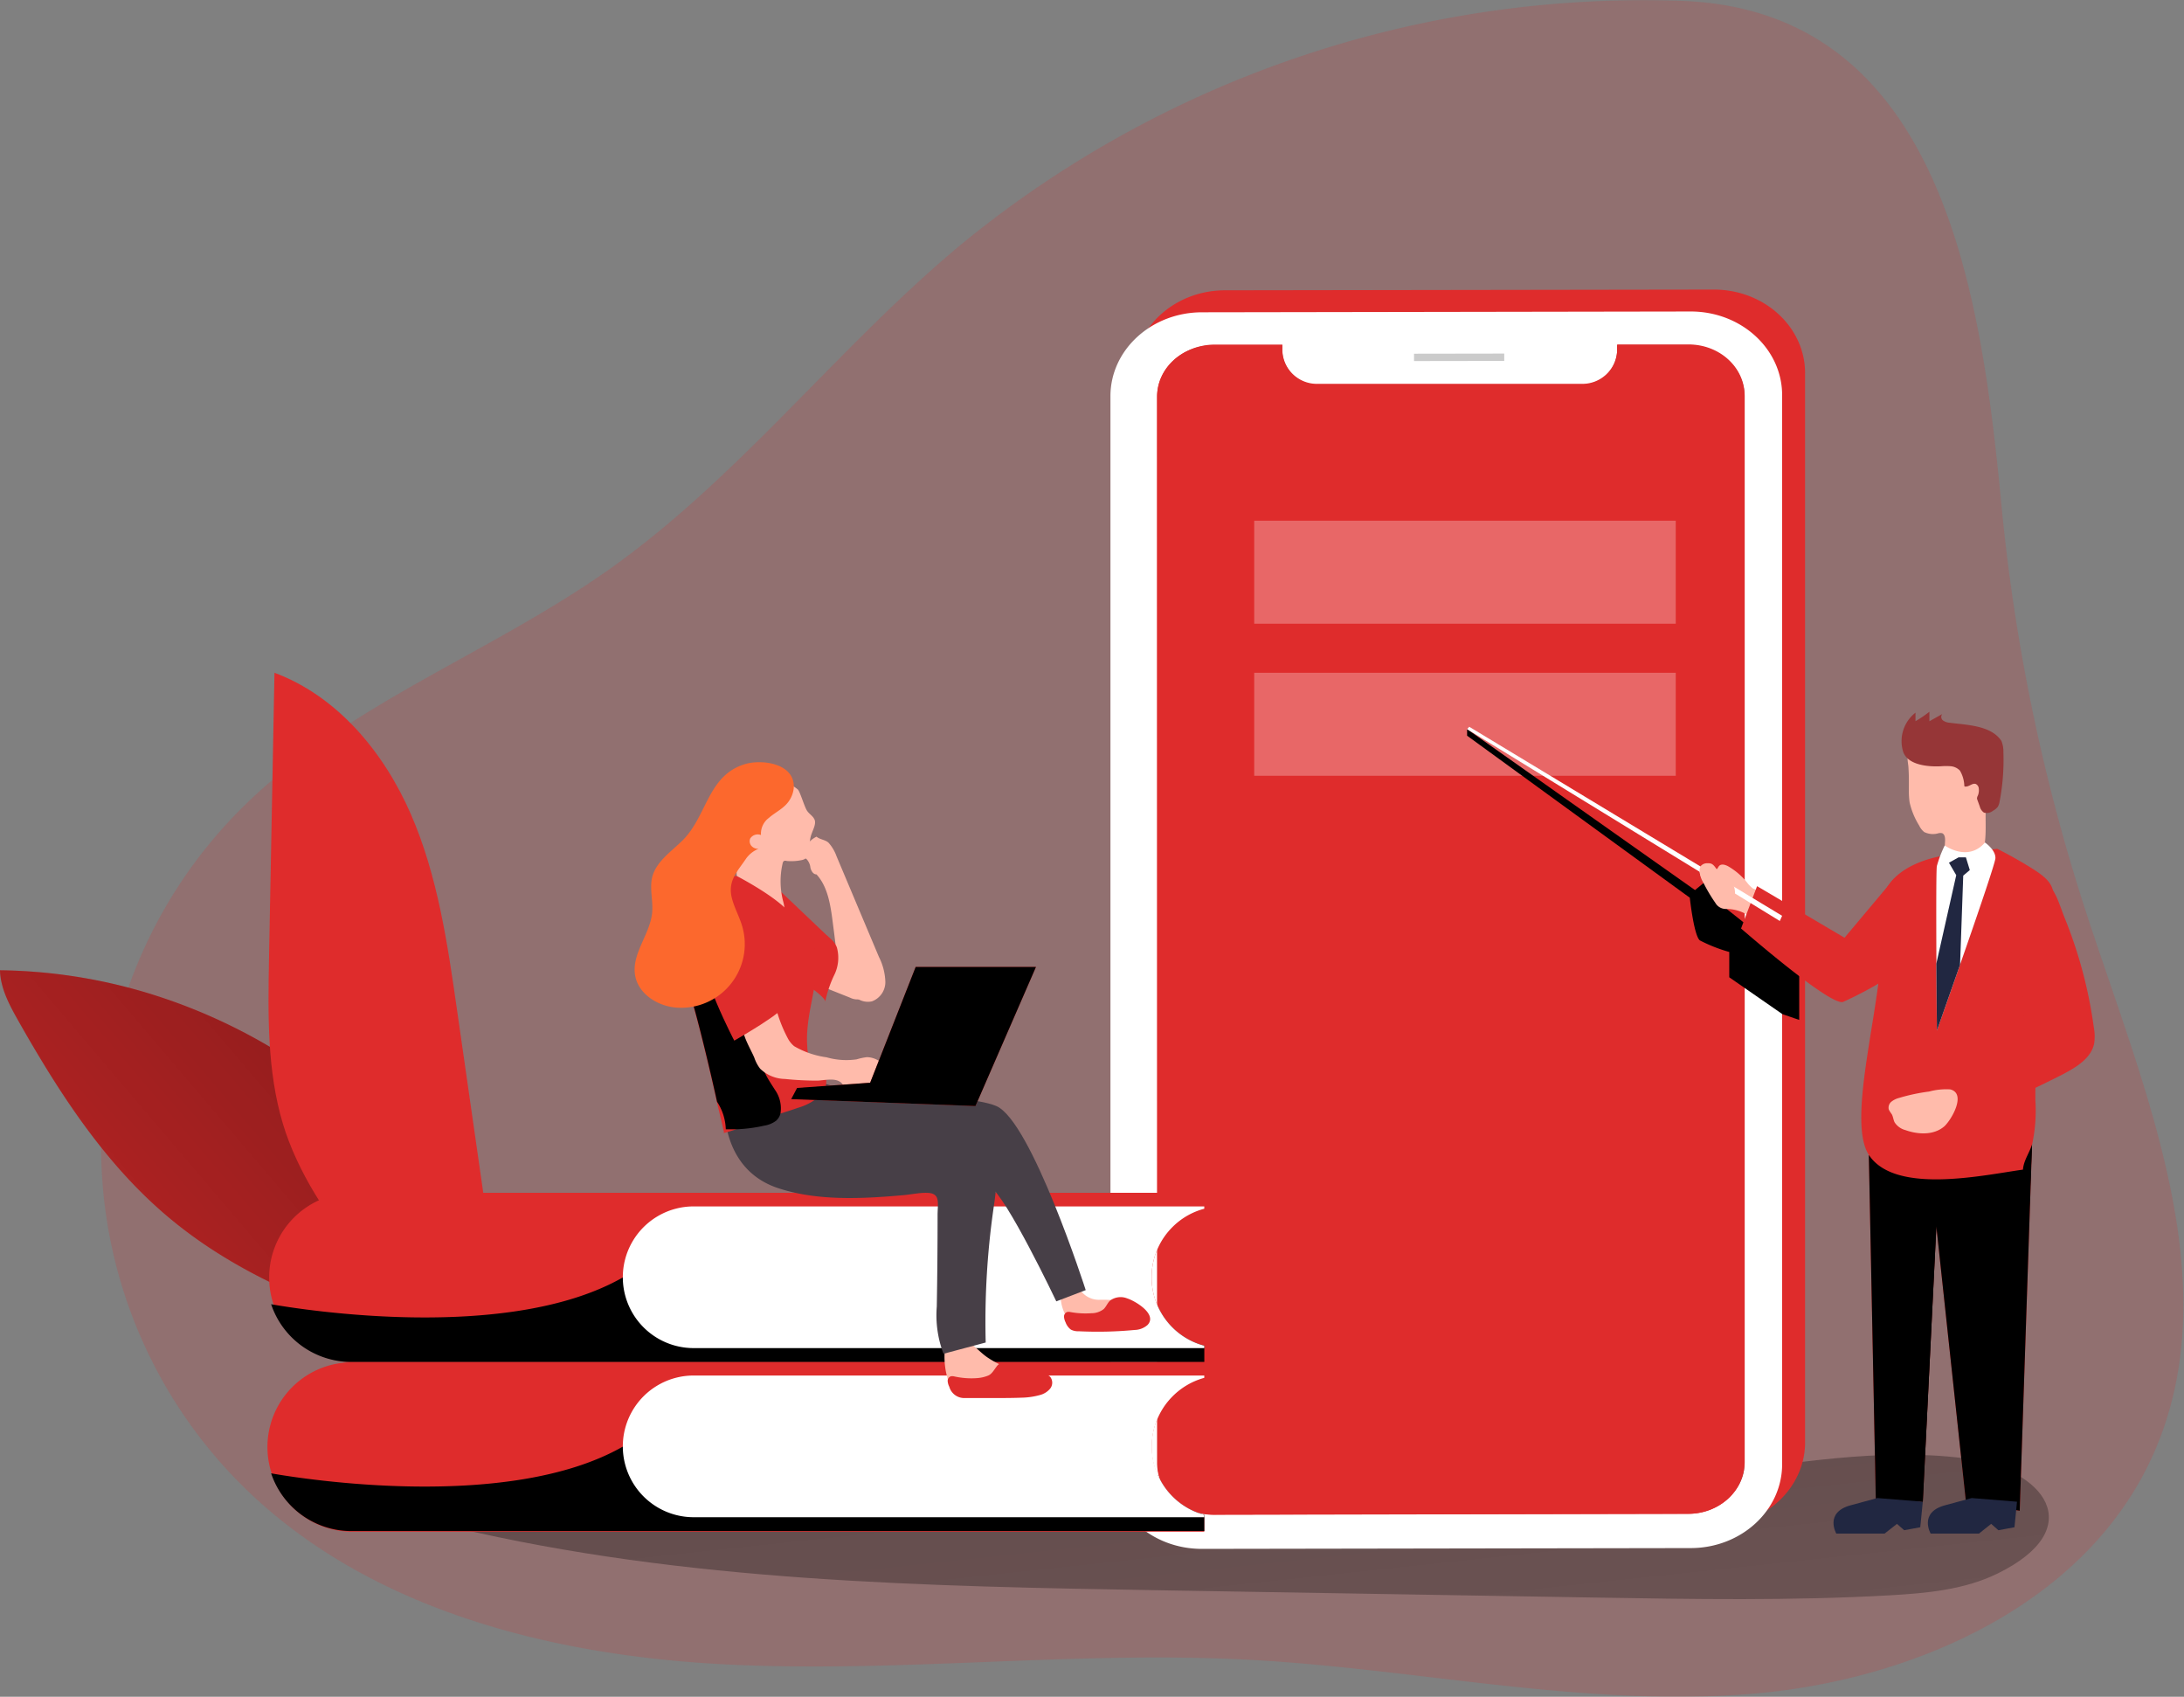 <svg xmlns="http://www.w3.org/2000/svg" width="309" height="240"><rect width="100%" height="100%" fill="#808080" stroke="none"/><defs><linearGradient id="a" x1="169.46" x2="197.33" y1="143.47" y2="404.55" gradientUnits="userSpaceOnUse"><stop offset=".01"/><stop offset=".08" stop-opacity=".69"/><stop offset=".21" stop-opacity=".32"/><stop offset="1" stop-opacity="0"/></linearGradient><linearGradient id="b" x1="11717.77" x2="10276.59" y1="4776.73" y2="8964.18" gradientUnits="userSpaceOnUse"><stop offset=".01"/><stop offset=".08" stop-opacity=".69"/><stop offset=".21" stop-opacity=".32"/><stop offset="1" stop-opacity="0"/></linearGradient><linearGradient id="c" x1="-34461.92" x2="-34460.95" y1="105.77" y2="114.3" gradientUnits="userSpaceOnUse"><stop offset="0" stop-color="#fff"/><stop offset="1" stop-color="#cbcbcb"/></linearGradient><linearGradient id="d" x1="-5196.19" x2="-5197.71" y1="713.62" y2="728.63" gradientUnits="userSpaceOnUse"><stop offset="0" stop-color="#fff"/><stop offset="1" stop-color="#cbcbcb"/></linearGradient><linearGradient id="e" x1="70.33" x2="-32.26" y1="134.84" y2="222.23" gradientUnits="userSpaceOnUse"><stop offset=".01"/><stop offset=".13" stop-opacity=".69"/><stop offset=".25" stop-opacity=".32"/><stop offset="1" stop-opacity="0"/></linearGradient><linearGradient id="f" x1="-277.65" x2="4768.18" y1="22495.15" y2="8987.37" gradientUnits="userSpaceOnUse"><stop offset=".01"/><stop offset=".13" stop-opacity=".69"/><stop offset=".25" stop-opacity=".32"/><stop offset="1" stop-opacity="0"/></linearGradient><linearGradient id="g" x1="1083.84" x2="1257.04" y1="2756.56" y2="2412.23" gradientUnits="userSpaceOnUse"><stop offset=".01"/><stop offset=".08" stop-opacity=".69"/><stop offset=".21" stop-opacity=".32"/><stop offset="1" stop-opacity="0"/></linearGradient><linearGradient id="h" x1="13358.87" x2="17343.53" y1="1659.98" y2="4691.58" gradientUnits="userSpaceOnUse"><stop offset=".01"/><stop offset=".08" stop-opacity=".69"/><stop offset=".21" stop-opacity=".32"/><stop offset="1" stop-opacity="0"/></linearGradient><linearGradient id="i" x1="6387.16" x2="4222.44" y1="5616.8" y2="6064.13" gradientUnits="userSpaceOnUse"><stop offset=".01"/><stop offset=".08" stop-opacity=".69"/><stop offset=".21" stop-opacity=".32"/><stop offset="1" stop-opacity="0"/></linearGradient><linearGradient id="j" x1="13358.87" x2="17343.53" y1="1963.14" y2="4992.08" gradientUnits="userSpaceOnUse"><stop offset=".01"/><stop offset=".08" stop-opacity=".69"/><stop offset=".21" stop-opacity=".32"/><stop offset="1" stop-opacity="0"/></linearGradient><linearGradient id="k" x1="1268.2" x2="2107.62" y1="4604.2" y2="5302.54" gradientUnits="userSpaceOnUse"><stop offset=".01"/><stop offset=".08" stop-opacity=".69"/><stop offset=".21" stop-opacity=".32"/><stop offset="1" stop-opacity="0"/></linearGradient><linearGradient id="l" x1="4219.4" x2="5469.55" y1="3244.43" y2="2257.98" gradientUnits="userSpaceOnUse"><stop offset=".01"/><stop offset=".08" stop-opacity=".69"/><stop offset=".21" stop-opacity=".32"/><stop offset="1" stop-opacity="0"/></linearGradient><linearGradient id="m" x1="-65257.61" x2="-67110.35" y1="10336.92" y2="12812.12" gradientUnits="userSpaceOnUse"><stop offset=".01"/><stop offset=".08" stop-opacity=".69"/><stop offset=".21" stop-opacity=".32"/><stop offset="1" stop-opacity="0"/></linearGradient><linearGradient id="n" x1="-15797.62" x2="-15527.54" y1="9874.25" y2="11733.8" gradientUnits="userSpaceOnUse"><stop offset=".01"/><stop offset=".08" stop-opacity=".69"/><stop offset=".21" stop-opacity=".32"/><stop offset="1" stop-opacity="0"/></linearGradient><linearGradient id="o" x1="-60146.29" x2="-59920.85" y1="2255.21" y2="1842.9" gradientUnits="userSpaceOnUse"><stop offset=".01"/><stop offset=".08" stop-opacity=".69"/><stop offset=".21" stop-opacity=".32"/><stop offset="1" stop-opacity="0"/></linearGradient><linearGradient id="p" x1="-38602.7" x2="-38380.84" y1="2920.5" y2="3476.48" gradientUnits="userSpaceOnUse"><stop offset=".01"/><stop offset=".08" stop-opacity=".69"/><stop offset=".21" stop-opacity=".32"/><stop offset="1" stop-opacity="0"/></linearGradient><linearGradient id="q" x1="-12421.5" x2="-12575.26" y1="8873.07" y2="9148.51" gradientUnits="userSpaceOnUse"><stop offset=".01"/><stop offset=".08" stop-opacity=".69"/><stop offset=".21" stop-opacity=".32"/><stop offset="1" stop-opacity="0"/></linearGradient><linearGradient id="r" x1="-59991.25" x2="-58763.56" y1="5283.22" y2="6342.26" gradientUnits="userSpaceOnUse"><stop offset=".01"/><stop offset=".08" stop-opacity=".69"/><stop offset=".21" stop-opacity=".32"/><stop offset="1" stop-opacity="0"/></linearGradient></defs><path fill="#df2c2c" d="M135.79 34.741c-17.347 14.47-31.265 32.857-49.704 45.867C69.045 92.64 48.484 99.863 33.82 114.69a67.55 67.55 0 00.082 95.061c17.53 17.674 43.46 24.327 68.306 25.643 24.847 1.316 49.786-1.959 74.643-.622 23.52 1.265 46.939 6.653 70.408 4.857 23.47-1.796 48.357-12.847 57.643-34.49 10.265-23.949-1.5-50.898-9.612-75.663a267.706 267.706 0 01-12.082-57.663C280.392 42.486 275.218 1.76 238.31.138A152.224 152.224 0 00135.79 34.74z" opacity=".18"/><path fill="url(#a)" d="M241.688 208.535c-55.724 7.143-112.183 1.653-168.367 1.816-4.082 0-9.643 1.694-9 5.704 32.653 7.714 66.561 8.316 100.133 8.888l61.092 1.02c13.969.235 27.949.47 41.836-.316 5.194-.296 10.521-.776 15.204-3.061 13.153-6.429 6.633-14.888-4.714-16.327-11.99-1.51-24.255.745-36.184 2.276z"/><path fill="#df2c2c" d="M160.37 52.93c0-6.541 5.796-11.858 12.939-11.868l69.143-.102c7.143-.02 12.938 5.276 12.938 11.816v151.235c0 6.531-5.795 11.857-12.938 11.857l-69.143.102c-7.143.01-12.939-5.275-12.939-11.816zm6.592 150.908c0 4.03 3.571 7.285 7.98 7.285l67.183-.112c4.408-.01 7.98-3.275 7.98-7.306V52.94c0-4.031-3.572-7.286-7.98-7.286h-10.061v.898a4.919 4.919 0 01-5.102 4.673l-37.174.062a4.898 4.898 0 01-5.102-4.664v-.898h-9.745c-4.408 0-7.98 3.276-7.98 7.306z"/><path fill="#fff" d="M157.11 56.03c0-6.531 5.796-11.848 12.939-11.858l69.153-.112c7.143-.01 12.939 5.286 12.939 11.826v151.225c0 6.541-5.796 11.857-12.94 11.857l-69.152.112c-7.143.011-12.939-5.275-12.939-11.816zm6.653 150.948c0 4.031 3.561 7.286 7.97 7.286l67.132-.143c4.398-.01 7.97-3.285 7.97-7.306V56.091c0-4.031-3.572-7.286-7.97-7.286h-10.071v.888a4.919 4.919 0 01-5.102 4.683h-37.164a4.888 4.888 0 01-5.102-4.653v-.898h-9.745c-4.408.01-7.969 3.235-7.969 7.317z"/><path fill="#df2c2c" d="M163.71 56.098v150.836c0 4.082 3.561 7.296 7.97 7.286l67.193-.102c4.398 0 7.97-3.286 7.97-7.306V56.006c0-4.082-3.572-7.296-7.97-7.286h-10.071v.888a4.918 4.918 0 01-5.102 4.683h-37.163a4.888 4.888 0 01-5.102-4.653v-.898h-9.705c-4.459.092-8.02 3.368-8.02 7.358z"/><path fill="#fff" d="M237.093 95.16H177.45v14.571h59.643zm0-21.51H177.45v14.571h59.643z" opacity=".28"/><path fill="url(#b)" d="M207.57 103.13v.929l31.51 22.918s.582 5.398 1.429 6.04a21.939 21.939 0 004.153 1.633v3.582l7.52 5.214 2.378.817v-7.551l-10.286-8.164-3.214-3.673-1.245 1.02z"/><path fill="url(#c)" d="M200.06 51.071l12.765-.02V50.01l-12.765.02z"/><path fill="url(#d)" d="M196.688 49.12c-.767 0-1.388.571-1.388 1.276 0 .704.621 1.275 1.388 1.275.766 0 1.388-.571 1.388-1.275 0-.705-.622-1.276-1.388-1.276z" transform="rotate(179.44 197 50.5)"/><path fill="#df2c2c" d="M0 137.24c.061 2.561 1.337 4.918 2.592 7.143 5.735 10.133 12.173 20.122 21.071 27.643 13.061 11.06 30.184 15.826 46.715 20.296-1.48-.725-3.266-8.337-3.919-10.01-1.275-3.286-2.47-6.592-3.704-9.888-1.939-5.215-6.02-9.408-9.99-13.266a79.203 79.203 0 00-31.857-18.694A75.266 75.266 0 000 137.24z"/><path fill="url(#e)" d="M0 137.24c.061 2.561 1.337 4.918 2.592 7.143 5.735 10.133 12.173 20.122 21.071 27.643 13.061 11.06 30.184 15.826 46.715 20.296-1.48-.725-3.266-8.337-3.919-10.01-1.275-3.286-2.47-6.592-3.704-9.888-1.939-5.215-6.02-9.408-9.99-13.266a79.203 79.203 0 00-31.857-18.694A75.266 75.266 0 000 137.24z"/><path fill="#df2c2c" d="M64.67 142.915c-1.346-9.428-2.734-19-6.53-27.735-3.796-8.734-10.377-16.693-19.306-20.02-.252 13.51-.51 27.02-.775 40.53-.143 7.807-.276 15.756 1.959 23.235 3.918 13.092 17.55 28.47 30.694 32.796 1.949-6.296-1.317-15.826-2.245-22.367z"/><path fill="url(#f)" d="M64.67 142.915c-1.346-9.428-2.734-19-6.53-27.735-3.796-8.734-10.377-16.693-19.306-20.02-.252 13.51-.51 27.02-.775 40.53-.143 7.807-.276 15.756 1.959 23.235 3.918 13.092 17.55 28.47 30.694 32.796 1.949-6.296-1.317-15.826-2.245-22.367z"/><path fill="#ffbbab" d="M115.518 123.677c-.46 0-.745-.49-.857-.939a2.04 2.04 0 00-.551-1.225c-.184-.142-.45-.234-.52-.459a.623.623 0 010-.306 3.633 3.633 0 011.938-2.408c.49.429 1.235.418 1.704.867a5.735 5.735 0 011.122 1.898l4.572 10.857 1.428 3.388a8.44 8.44 0 01.909 3.48 2.908 2.908 0 01-1.898 2.806 2.693 2.693 0 01-2.255-.53 5.214 5.214 0 01-1.45-1.899c-1.183-2.387-1.357-5.102-1.714-7.785-.357-2.684-.612-5.786-2.428-7.745z"/><path fill="#ffbbab" d="M115.084 132.208a1.02 1.02 0 00-.806-.215.847.847 0 00-.378.276 4.816 4.816 0 00-1.02 4.234c.107.64.397 1.237.837 1.715.485.424 1.05.747 1.663.949l4.918 1.959c.372.188.79.265 1.204.224a1.694 1.694 0 001.02-.816 3.95 3.95 0 00.409-3.347c-.918-2.867-5.49-3.592-7.847-4.98z"/><path fill="#df2c2c" d="M109.94 125.61l3.908 3.714 2.847 2.704c.643.613 1.46 1.164 1.725 2.041a5.5 5.5 0 01-.327 3.715 16.397 16.397 0 00-1.337 3.887c0-.49-1.56-1.622-1.908-1.898-.755-.592-1.55-1.112-2.306-1.694-.755-.581-1.694-1.183-1.96-1.938a6.898 6.898 0 01-.07-1.47l-.5-7.857z"/><path fill="url(#g)" d="M109.94 125.61l3.908 3.714 2.847 2.704c.643.613 1.46 1.164 1.725 2.041a5.5 5.5 0 01-.327 3.715 16.397 16.397 0 00-1.337 3.887c0-.49-1.56-1.622-1.908-1.898-.755-.592-1.55-1.112-2.306-1.694-.755-.581-1.694-1.183-1.96-1.938a6.898 6.898 0 01-.07-1.47l-.5-7.857z"/><path fill="#df2c2c" d="M165.873 173.567a9.98 9.98 0 00-2.938 7.082 9.845 9.845 0 00.857 4.081 10 10 0 006.592 5.654v2.295H49.71a11.99 11.99 0 010-23.969h120.674v2.296a9.985 9.985 0 00-4.511 2.561z"/><path fill="url(#h)" d="M170.391 190.343v2.296H49.717a11.96 11.96 0 01-11.357-8.163c4.582.806 33.602 5.428 49.755-3.786l75.684 4.082a9.997 9.997 0 006.592 5.571z"/><path fill="#fff" d="M165.875 173.569a10.02 10.02 0 004.51 16.775v.337H98.14a10.02 10.02 0 110-20.041h72.245v.327a9.98 9.98 0 00-4.51 2.602z"/><path fill="#ffbbab" d="M151.869 187.288c.43.185.899.269 1.367.245l7.143.173c.193.01.386-.01.572-.061a1.122 1.122 0 00.602-1.153 2.918 2.918 0 00-2.419-2.419 20.847 20.847 0 00-3.663-.224 3.204 3.204 0 01-2.561-1.286c-.562-.704-1.235-1.428-2.164-.755-1.459 1.112-.265 4.735 1.123 5.48z"/><path fill="#473f47" d="M116.04 154.977s19.949-.622 24.908 1.46c4.96 2.081 12.663 26.04 12.663 26.04l-4.163 1.592s-7.082-14.918-9.408-16.255c-2.327-1.337-27.255-6.235-27.255-6.235s-1.908-1.459 3.255-6.602z"/><path fill="url(#i)" d="M116.04 154.977s19.949-.622 24.908 1.46c4.96 2.081 12.663 26.04 12.663 26.04l-4.163 1.592s-7.082-14.918-9.408-16.255c-2.327-1.337-27.255-6.235-27.255-6.235s-1.908-1.459 3.255-6.602z"/><path fill="#df2c2c" d="M165.873 197.527a9.989 9.989 0 00-2.939 7.143 9.84 9.84 0 00.857 4.03 9.974 9.974 0 006.592 5.653v2.296H49.71a11.98 11.98 0 010-23.959h120.673v2.286a10.07 10.07 0 00-4.51 2.55z"/><path fill="url(#j)" d="M170.391 214.263v2.296H49.717a11.96 11.96 0 01-11.357-8.163c4.582.806 33.602 5.428 49.755-3.776l75.684 4.03a9.959 9.959 0 006.592 5.613z"/><path fill="#fff" d="M165.875 197.53a10.02 10.02 0 004.51 16.734v.337H98.14a10.02 10.02 0 110-20.041h72.245v.327a10.072 10.072 0 00-4.51 2.642z"/><path fill="#ffbbab" d="M146.399 194.281c.391 0 .78.061 1.153.184a1.02 1.02 0 01.694.857 1.163 1.163 0 01-.592.929c-.327.204-.694.326-1.02.54a6.347 6.347 0 01-.868.613c-.55.16-1.138.135-1.673-.072a22.132 22.132 0 00-7.643-.48 3.076 3.076 0 01-.755 0 2.224 2.224 0 01-1.52-1.53 10.888 10.888 0 01-.45-4.836 1.08 1.08 0 01.133-.51.888.888 0 01.378-.297c2.428-1.204 3.755 1.194 5.53 2.358a13.52 13.52 0 006.633 2.244z"/><path fill="#473f47" d="M102.51 156.228s-.602 9.061 7.49 11.796c5.612 1.888 12.061 1.54 17.867 1.02 1.02-.092 2.143-.336 3.184-.326 2.04 0 1.622 1.347 1.602 3.061 0 4.34-.037 8.677-.112 13.01a15.306 15.306 0 00.949 6.694l5.97-1.592c-.161-6.28.2-12.564 1.08-18.785.389-2.694.97-6.062-.836-8.358a13.908 13.908 0 00-6.663-4.316l-16.164-5.102z"/><path fill="#ffbbab" d="M114.154 114.626c.296.5.909.796 1.113 1.358.204.56-.225 1.347-.47 2.04-.326.929-.224 1.97-.55 2.909a1.12 1.12 0 01-.327.53 1.348 1.348 0 01-.5.194c-.691.143-1.4.184-2.102.123a.612.612 0 00-.408 0 .582.582 0 00-.184.357c-.407 1.769-.38 3.61.082 5.367.153.571.316 1.286-.113 1.694-.148.144-.336.24-.54.275-1.337.327-2.623-.663-3.531-1.694a15.645 15.645 0 01-2.04-3.06 2.908 2.908 0 01-.358-1.021c-.025-.428.03-.858.163-1.265.38-1.463.612-2.96.694-4.47.102-1.928 0-3.939.694-5.724a3.061 3.061 0 011.173-1.5 3.878 3.878 0 012.041-.337 5.5 5.5 0 013.898 1.275c.317.337.888 2.327 1.265 2.95z"/><path fill="#df2c2c" d="M116.046 154.982a8.237 8.237 0 01-3.123 1.705c-.816.285-1.653.55-2.5.816-1.2.361-2.373.808-3.51 1.337-1.204.398-2.102.694-2.786.898a19.51 19.51 0 01-1.877.56c.062-.034.127-.065.194-.091 0 0-.409-1.806-1.02-4.337-1.021-4.653-2.736-11.724-3.562-14.367a15.01 15.01 0 01-.296-5.102c.418-5.612 2.643-12.939 6.724-12.47 0 0 5.776 2.99 7.52 5.317 1.593 2.153 3.715 3.775 3.736 6.684.05 4.081-1.653 7.908-1.327 12.132.006.616.16 1.222.449 1.765.49.766 1.46 1.133 1.939 1.898a2.755 2.755 0 01-.561 3.255z"/><path fill="url(#k)" d="M109.657 154.17a4.53 4.53 0 01.766 3.327 2.04 2.04 0 01-.613 1.02 3.715 3.715 0 01-1.663.695 21.27 21.27 0 01-4.02.52h-1.44a7.429 7.429 0 00-1.234-3.888c-1.02-4.653-2.735-11.724-3.561-14.367a15.01 15.01 0 01-.296-5.102 12.55 12.55 0 001.694-2.816c.306-.796.816-1.664 1.673-1.725.857-.061 1.357.572 1.827 1.163 2.918 3.725 5.05 8.327 7.612 12.327.132.17.207.377.214.592a.908.908 0 01-.398.54c-1.102.919-2.275 2.041-2.398 3.45-.122 1.408 1 2.928 1.837 4.265z"/><path fill="#ffbbab" d="M106.734 149.633c.185.552.461 1.069.816 1.53a5.173 5.173 0 003.5 1.45c1.499.154 3.004.232 4.51.234 1.02 0 2.633-.49 3.49.327.204.204.357.449.572.642.564.434 1.27.642 1.98.582a15.306 15.306 0 004.57-.612.346.346 0 00.245-.561 8.532 8.532 0 00-1.326-2.48 3.163 3.163 0 00-2.439-1.214c-.488.056-.97.159-1.439.306a10.19 10.19 0 01-4.265-.286 12.48 12.48 0 01-4.582-1.571 3.582 3.582 0 01-.928-1.164 19.53 19.53 0 01-1.53-3.806c-.154-.51-.378-1.092-.888-1.265a1.46 1.46 0 00-1.102.194 5.48 5.48 0 00-2.776 2.867c-.378 1.306 1.071 3.551 1.592 4.827z"/><path fill="#df2c2c" d="M106.547 131.507s3.643 9.857 4.358 10.582c.714.724-7.02 5.102-7.02 5.102s-5.042-9.592-4.807-13.745c.235-4.153 4.622-5.857 7.47-1.939z"/><path fill="#fc682d" d="M112.3 111.519a3.99 3.99 0 01-1.276 2.469c-.683.643-1.53 1.071-2.234 1.694a2.775 2.775 0 00-1.123 2.429 1.264 1.264 0 00-1.53.5 1.02 1.02 0 00.163 1.02 1.266 1.266 0 001.02.428 3.99 3.99 0 00-1.806 1.45c-1.132 1.683-2.449 2.948-2.04 5.193.306 1.5 1.112 2.857 1.54 4.327a9.001 9.001 0 01-9.183 11.5c-2.715-.153-5.541-1.918-5.98-4.602-.49-3.061 2.122-5.765 2.418-8.837.153-1.663-.377-3.377 0-5 .562-2.245 2.715-3.633 4.347-5.265 3.5-3.52 3.52-9.337 9.041-10.817 2.571-.622 6.898.133 6.643 3.51z"/><path fill="#df2c2c" d="M123.114 153.148l6.438-16.378h17.02l-8.56 19.674-26.072-.98.837-1.582z"/><path fill="url(#l)" d="M123.114 153.148l6.438-16.378h17.02l-8.56 19.674-26.072-.98.837-1.582z"/><path fill="#df2c2c" d="M159.49 183.655a2.5 2.5 0 00-2.46.327c-.346.347-.52.826-.867 1.173a2.786 2.786 0 01-1.734.592c-.997.073-1.998.018-2.98-.163a1.02 1.02 0 00-.49 0 .684.684 0 00-.418.663c.02.278.096.549.224.796.145.405.403.76.745 1.02.344.175.727.256 1.112.235a55.55 55.55 0 007.929-.184 2.857 2.857 0 001.796-.694c1.47-1.51-1.714-3.398-2.857-3.765zm-16.531 9.18h-1.02a1.163 1.163 0 00-.378 0c-.24.1-.442.272-.582.49-.337.429-.643 1.02-1.153 1.235-.466.19-.958.31-1.46.357a11.05 11.05 0 01-3.377-.235 1.02 1.02 0 00-.49 0 .673.673 0 00-.418.664c.02.277.096.548.225.796a2.194 2.194 0 002.214 1.602h4.163c1.286 0 2.572 0 3.857-.051a10.43 10.43 0 002.572-.368 2.796 2.796 0 001.48-.928 1.347 1.347 0 000-1.643 2.041 2.041 0 00-.919-.5l-2.704-.939a9.61 9.61 0 00-1.582-.449z"/><path fill="#ffbbab" d="M248.124 125.698h-.072a4.081 4.081 0 01-.846-.837 9.5 9.5 0 00-2.643-2.295c-.419-.245-1.02-.44-1.347-.072-.113.123-.164.296-.286.408-.286.266-.745.092-1.071-.112-.327-.204-.745-.429-1.082-.224a.796.796 0 00-.306.663 3.54 3.54 0 00.55 1.663c.489.979 1.048 1.92 1.674 2.816a1.694 1.694 0 001.541.858 5.737 5.737 0 012.776.714c.16.153.363.256.581.296.623.06.837-1.857.939-2.296.051-.214.327-.929.225-1.143-.103-.214-.43-.327-.633-.439z"/><path fill="#df2c2c" d="M264.41 163.412l.99 49h6.643l1.918-38.939 4.184 38.939 7.612 1.275 1.745-51.877z"/><path fill="url(#m)" d="M264.41 163.412l.99 49h6.643l1.918-38.939 4.184 38.939 7.612 1.275 1.745-51.877z"/><path fill="url(#n)" d="M281.2 211.647v-45.419l6.296-4.418-2.122 50.602z"/><path fill="#df2c2c" d="M246.33 131.33l.143.123c1.418 1.225 12.571 10.827 14.286 10.266a52.509 52.509 0 006.653-3.602l.56-.337v-13.49l-7 8.347-12.377-7.296z"/><path fill="url(#o)" d="M246.47 131.454c1.418 1.224 12.571 10.826 14.286 10.265a52.499 52.499 0 006.653-3.602c.07-.548.093-1.101.071-1.653 0-1.194.418-4.082-1.418-3.388-1.49.571-2.572 2.5-4.082 3.225-.472.423-1.057.7-1.684.795-1.02.062-1.836-.765-2.55-1.49a30.347 30.347 0 00-8.623-6.203.867.867 0 00-.46-.123.837.837 0 00-.458.306c-.572.633-1.153 1.255-1.735 1.868z"/><path fill="#df2c2c" d="M282.571 120.06a58.39 58.39 0 015.174 2.929c3.55 2.275 2.918 3.326 2.265 7.255a154.73 154.73 0 00-2.04 25.408 22.227 22.227 0 01-.44 6.122c-.367 1.266-1.214 2.327-1.316 3.663-5.48.756-18.02 3.572-21.775-2.04-3.592-5.388 2.877-24.49 1.673-33.041-1.204-8.551 9.816-9.46 9.816-9.46z"/><path fill="url(#p)" d="M275.022 159.339l9.928 6.704 1.623-2.041a36.542 36.542 0 001.326-10.612c-.234-5.347 0-3.439 0-3.439l-13.969 8.837z"/><path fill="#ffbbab" d="M270.073 111.779a11.71 11.71 0 00.102 1.694 10.673 10.673 0 001.357 3.296c.164.357.408.671.714.918a2.765 2.765 0 002.04.163c.162-.035.33-.035.49 0 .388.153.44.684.419 1.102l-.112 1.95a1.25 1.25 0 00.132.775c.135.163.317.28.52.336a4.183 4.183 0 004.195-.949c.271-.252.493-.553.653-.887.131-.326.214-.67.245-1.02.234-1.868 0-3.756.173-5.623.242-1.543.287-3.11.133-4.663a5.101 5.101 0 00-3-3.796 7.633 7.633 0 00-4.929.112c-.778.219-1.544.477-2.296.775a1.52 1.52 0 00-.887.643c-.296.602 0 1.47 0 2.113.071 1.03.05 2.05.05 3.06z"/><path fill="#963637" d="M283.162 104.792c-1.47-2.204-4.898-2.244-7.286-2.56a1.949 1.949 0 01-.959-.317.643.643 0 01-.122-.918l-1.817 1.02v-1.347c-.623.493-1.28.94-1.969 1.337v-1.204a5.102 5.102 0 00-1.776 5.418c.582 2.04 3.664 2.255 5.388 2.163.475-.04.953-.04 1.429 0a2.04 2.04 0 011.245.613 4.49 4.49 0 01.622 2.132.265.265 0 00.051.123c.03.004.062.004.092 0 .53.06 1.02-.562 1.51-.347a.776.776 0 01.398.663c.038.326-.008.656-.133.96a1.02 1.02 0 00-.122.377.775.775 0 00.061.255l.337.928c.087.343.293.643.582.847a1.378 1.378 0 001.275-.255c.266-.135.5-.326.684-.561a1.98 1.98 0 00.245-.673 31.07 31.07 0 00.55-7.02 3.937 3.937 0 00-.285-1.634z"/><path fill="#fff" d="M280.838 119.17s1.52 1.02 1.48 2.214c-.041 1.194-8.286 24.388-8.286 24.388s-.184-22.235 0-23.265a16.97 16.97 0 011.112-2.919s3.296 2.388 5.694-.418z"/><path fill="#212741" d="M278.144 121.27l.55 1.796-.928.786-.449 12.602-3.275 9.316-.082-9.47 2.816-12.51-1.03-1.765 1.357-.755z"/><path fill="#df2c2c" d="M272.04 154.056a21.622 21.622 0 003.286 3.337l.755.602c.274.238.61.394.97.45.247-.006.49-.065.714-.174 4.8-1.869 9.503-3.977 14.091-6.316 1.929-1.02 4.031-2.276 4.44-4.398a6.724 6.724 0 00-.052-2.215 64.165 64.165 0 00-4.173-15.622c-.582-1.419-1.296-4.153-2.817-5.102l-.183-.092-.215-.102c-2.04-.735-3.816 1.306-4.377 3.061a13.815 13.815 0 00.235 7.612 46.235 46.235 0 011.744 7.5 2.04 2.04 0 01-.102 1.02 2.347 2.347 0 01-.785.797z"/><path fill="#212741" d="M272.043 212.41l-.358 3.613-2.275.418-1.02-.898-1.756 1.378h-6.826s-1.735-2.99 2.04-4.01l3.766-1.021zm13.329 0l-.357 3.613-2.276.418-1.02-.898-1.735 1.378h-6.826s-1.735-2.99 2.04-4.01l3.766-1.021z"/><path fill="url(#q)" d="M273.964 173.47l-3.051-2.48-2.153 40.898 3.286.52z"/><path fill="url(#r)" d="M275.33 157.4l.755.602c.275.238.61.393.97.449.247-.006.491-.065.714-.174 4.8-1.868 9.503-3.976 14.092-6.316 1.928-1.02 4.03-2.275 4.438-4.398a6.724 6.724 0 00-.05-2.214 64.165 64.165 0 00-4.174-15.623c-.582-1.418-1.296-4.153-2.816-5.102l-.184-.092-.214-.102a4.572 4.572 0 00-4.378 3.062s7.265 14.857 6.95 17.102c-.317 2.245-15.562 9.47-15.562 9.47z"/><path fill="#ffbbab" d="M268.673 155.301c-.398.1-.77.285-1.091.541a1.092 1.092 0 00-.347 1.102c.12.23.26.448.418.653.194.347.224.786.398 1.143.351.544.894.938 1.52 1.102 1.817.653 4.03.745 5.5-.51 1.02-.908 3.204-4.674.847-5.245a9.235 9.235 0 00-2.98.306 26.439 26.439 0 00-4.265.908z"/><path fill="#fff" d="M207.876 102.8l-.306.337 44.245 27.132.326-.734z"/><path fill="#ffbbab" d="M240.49 123.452a1.374 1.374 0 01.153-.97 1.163 1.163 0 01.939-.377c.168-.014.338.003.5.05.367.133.582.5.816.817a1.6 1.6 0 00.255.265c.13.086.271.155.419.204.209.065.408.158.592.276.283.215.519.486.694.796.171.247.318.51.438.786.134.358.193.74.174 1.122a.571.571 0 01-.092.367.54.54 0 01-.367.174 2.53 2.53 0 01-1.592-.408c-.48-.286-.908-.664-1.357-1.02a3.061 3.061 0 01-1.572-2.082z"/></svg>